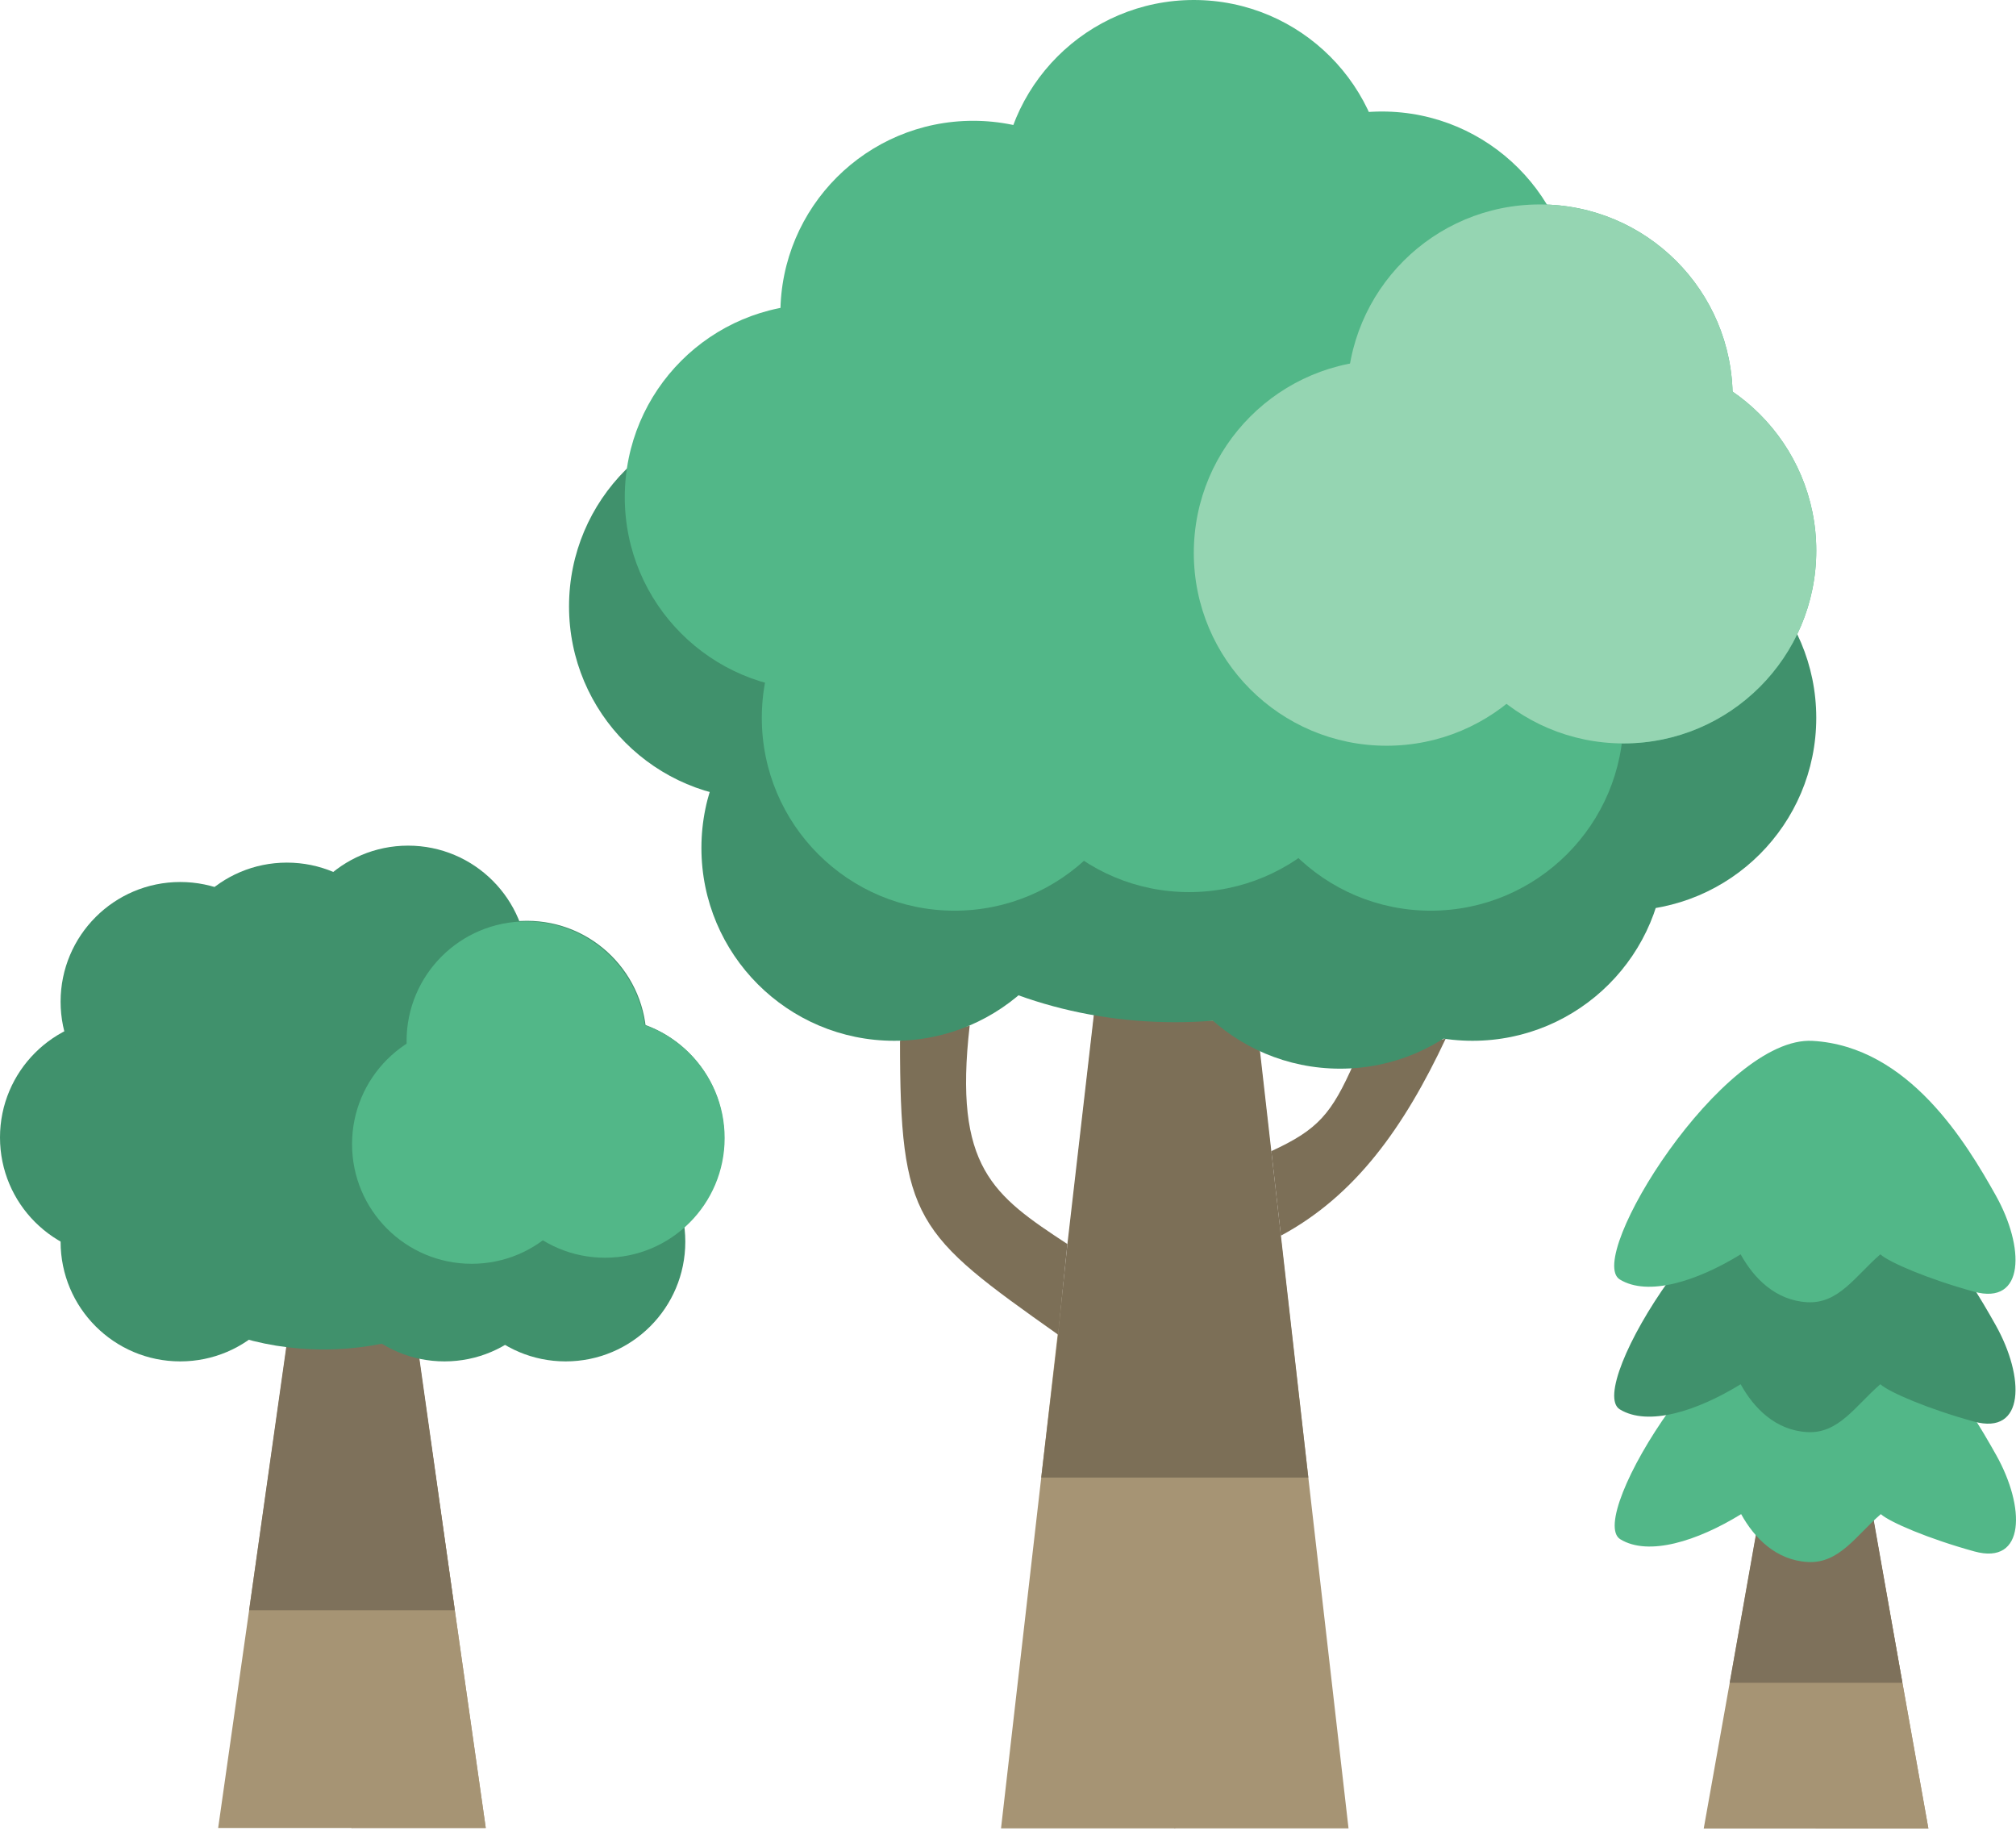 <svg width="868" height="788" viewBox="0 0 868 788" fill="none" xmlns="http://www.w3.org/2000/svg">
<path d="M472.5 425H506V787H431L472.5 425Z" fill="#A69474"/>
<path d="M539.114 425H505.614V787H580.614L539.114 425Z" fill="#A69474"/>
<path d="M471 436.5L522.5 439.5L542.5 452.5L563.305 636H448.309L455.577 574.5L459.577 535.5L471 436.5Z" fill="#7C6F57"/>
<path d="M387.5 448C387.5 525.5 394.077 531 455.577 574.5L459.577 535.5C427.577 514.5 410.5 502.5 417.5 441.5L387.5 448Z" fill="#7C6F57"/>
<path d="M622.5 447C604.502 485.305 583.569 514.655 551.5 531.884L547.375 495.5C567.502 486.246 573.299 479.479 583 457.5L622.5 447Z" fill="#7C6F57"/>
<path d="M468 365C468 410.84 430.84 448 385 448C339.16 448 302 410.84 302 365C302 319.16 339.16 282 385 282C430.84 282 468 319.16 468 365Z" fill="#40916C"/>
<path d="M411 261C411 306.84 373.84 344 328 344C282.16 344 245 306.84 245 261C245 215.16 282.16 178 328 178C373.84 178 411 215.16 411 261Z" fill="#40916C"/>
<path d="M494 178C494 223.84 456.84 261 411 261C365.16 261 328 223.84 328 178C328 132.16 365.16 95 411 95C456.84 95 494 132.16 494 178Z" fill="#40916C"/>
<path d="M589 126C589 171.84 551.84 209 506 209C460.16 209 423 171.84 423 126C423 80.16 460.16 43 506 43C551.84 43 589 80.16 589 126Z" fill="#40916C"/>
<path d="M670 174C670 219.84 632.84 257 587 257C541.16 257 504 219.84 504 174C504 128.16 541.16 91 587 91C632.84 91 670 128.16 670 174Z" fill="#40916C"/>
<path d="M738 214C738 259.84 700.84 297 655 297C609.16 297 572 259.84 572 214C572 168.16 609.16 131 655 131C700.84 131 738 168.16 738 214Z" fill="#40916C"/>
<path d="M670 309C670 381.349 596.575 440 506 440C415.425 440 342 381.349 342 309C342 236.651 415.425 178 506 178C596.575 178 670 236.651 670 309Z" fill="#40916C"/>
<path d="M660 377C660 422.84 622.84 460 577 460C531.16 460 494 422.84 494 377C494 331.16 531.16 294 577 294C622.84 294 660 331.16 660 377Z" fill="#40916C"/>
<path d="M717 365C717 410.84 679.84 448 634 448C588.16 448 551 410.84 551 365C551 319.16 588.16 282 634 282C679.84 282 717 319.16 717 365Z" fill="#40916C"/>
<path d="M782 309C782 354.84 744.84 392 699 392C653.16 392 616 354.84 616 309C616 263.16 653.16 226 699 226C744.84 226 782 263.16 782 309Z" fill="#40916C"/>
<path d="M494 309C494 354.84 456.84 392 411 392C365.16 392 328 354.84 328 309C328 263.16 365.16 226 411 226C456.84 226 494 263.16 494 309Z" fill="#52B788"/>
<path d="M435 214C435 259.84 397.84 297 352 297C306.16 297 269 259.84 269 214C269 168.16 306.16 131 352 131C397.84 131 435 168.16 435 214Z" fill="#52B788"/>
<path d="M502 135C502 180.84 464.84 218 419 218C373.16 218 336 180.84 336 135C336 89.16 373.16 52 419 52C464.84 52 502 89.16 502 135Z" fill="#52B788"/>
<path d="M597 83C597 128.84 559.84 166 514 166C468.16 166 431 128.84 431 83C431 37.16 468.16 0 514 0C559.84 0 597 37.16 597 83Z" fill="#52B788"/>
<path d="M678 131C678 176.84 640.84 214 595 214C549.16 214 512 176.84 512 131C512 85.16 549.16 48 595 48C640.84 48 678 85.16 678 131Z" fill="#52B788"/>
<path d="M746 171C746 216.84 708.84 254 663 254C617.16 254 580 216.84 580 171C580 125.16 617.16 88 663 88C708.84 88 746 125.16 746 171Z" fill="#52B788"/>
<path d="M677.969 229.17C676.571 301.506 602.026 358.726 511.468 356.976C420.91 355.225 348.632 295.166 350.031 222.83C351.429 150.494 425.974 93.274 516.532 95.025C607.09 96.775 679.368 156.834 677.969 229.17Z" fill="#52B788"/>
<path d="M699 309C699 354.84 661.84 392 616 392C570.16 392 533 354.84 533 309C533 263.16 570.16 226 616 226C661.84 226 699 263.16 699 309Z" fill="#52B788"/>
<path d="M595 301C595 346.84 557.84 384 512 384C466.16 384 429 346.84 429 301C429 255.16 466.16 218 512 218C557.84 218 595 255.16 595 301Z" fill="#52B788"/>
<path d="M782 237C782 282.84 744.84 320 699 320C653.16 320 616 282.84 616 237C616 191.16 653.16 154 699 154C744.84 154 782 191.16 782 237Z" fill="#52B788"/>
<path d="M680 238C680 283.84 642.84 321 597 321C551.16 321 514 283.84 514 238C514 192.16 551.16 155 597 155C642.84 155 680 192.16 680 238Z" fill="#95D5B2"/>
<path d="M746 171C746 216.84 708.84 254 663 254C617.16 254 580 216.84 580 171C580 125.16 617.16 88 663 88C708.84 88 746 125.16 746 171Z" fill="#95D5B2"/>
<path d="M782 237C782 282.84 744.84 320 699 320C653.16 320 616 282.84 616 237C616 191.16 653.16 154 699 154C744.84 154 782 191.16 782 237Z" fill="#95D5B2"/>
<path d="M125.888 562.178H151.686V786.848H93.93L125.888 562.178Z" fill="#A69474"/>
<path d="M177.186 562.178H151.389V786.848H209.144L177.186 562.178Z" fill="#A69474"/>
<path d="M177.186 562.178H151.389V786.848H209.144L177.186 562.178Z" fill="#A69474"/>
<path d="M124.733 569.316L164.392 571.178L179.793 579.246L195.815 693.132H107.259L124.733 569.316Z" fill="#7E715B"/>
<circle cx="77.605" cy="534.491" r="51.513" fill="#40916C"/>
<circle cx="51.513" cy="489.613" r="51.513" fill="#40916C"/>
<circle cx="77.605" cy="431.168" r="51.513" fill="#40916C"/>
<circle cx="123.526" cy="422.818" r="51.513" fill="#40916C"/>
<circle cx="175.709" cy="415.513" r="51.513" fill="#40916C"/>
<circle cx="226.85" cy="447.866" r="51.513" fill="#40916C"/>
<ellipse cx="139.356" cy="499.574" rx="101.784" ry="81.303" fill="#40916C"/>
<circle cx="191.365" cy="534.491" r="51.513" fill="#40916C"/>
<circle cx="243.548" cy="534.491" r="51.513" fill="#40916C"/>
<circle cx="260.247" cy="489.613" r="51.513" fill="#40916C"/>
<circle cx="203.091" cy="492.476" r="51.513" fill="#52B788"/>
<circle cx="226.571" cy="448.124" r="51.513" fill="#52B788"/>
<circle cx="260.487" cy="489.867" r="51.513" fill="#52B788"/>
<path d="M760.38 636.625H782.037V787.077H733.551L760.38 636.625Z" fill="#A69474"/>
<path d="M803.445 636.625H781.788V787.077H830.274L803.445 636.625Z" fill="#A69474"/>
<path d="M803.445 636.625H781.788V787.077H830.274L803.445 636.625Z" fill="#A69474"/>
<path d="M759.41 641.404L792.704 642.651L805.634 648.054L819.084 724.319H744.741L759.41 641.404Z" fill="#7E715B"/>
<path d="M850.082 667.806C872.211 673.896 871.994 648.595 859.464 626.303C846.933 604.011 822.138 562.222 780.631 559.859C741.815 557.65 682.497 653.306 697.629 662.564C709.734 669.97 730.746 663.405 749.66 651.747C755.335 662.033 764.618 671.526 778.236 672.348C791.854 673.171 799.082 661.005 809.8 651.747C813.583 655.176 830.35 662.375 850.082 667.806Z" fill="#52B788"/>
<path d="M849.871 611.896C871.999 617.986 871.783 592.686 859.252 570.394C846.722 548.102 821.926 506.313 780.419 503.95C741.604 501.741 682.286 597.397 697.417 606.654C709.523 614.061 730.535 607.495 749.449 595.838C755.124 606.124 764.407 615.616 778.025 616.439C791.643 617.262 798.87 605.095 809.589 595.838C813.371 599.266 830.139 606.466 849.871 611.896Z" fill="#40916C"/>
<path d="M849.871 555.984C871.999 562.074 871.783 536.773 859.252 514.482C846.722 492.19 821.926 450.4 780.419 448.038C741.604 445.828 682.286 541.484 697.417 550.742C709.523 558.148 730.535 551.583 749.449 539.925C755.124 550.211 764.407 559.704 778.025 560.527C791.643 561.35 798.87 549.183 809.589 539.925C813.371 543.354 830.139 550.553 849.871 555.984Z" fill="#52B788"/>
</svg>
